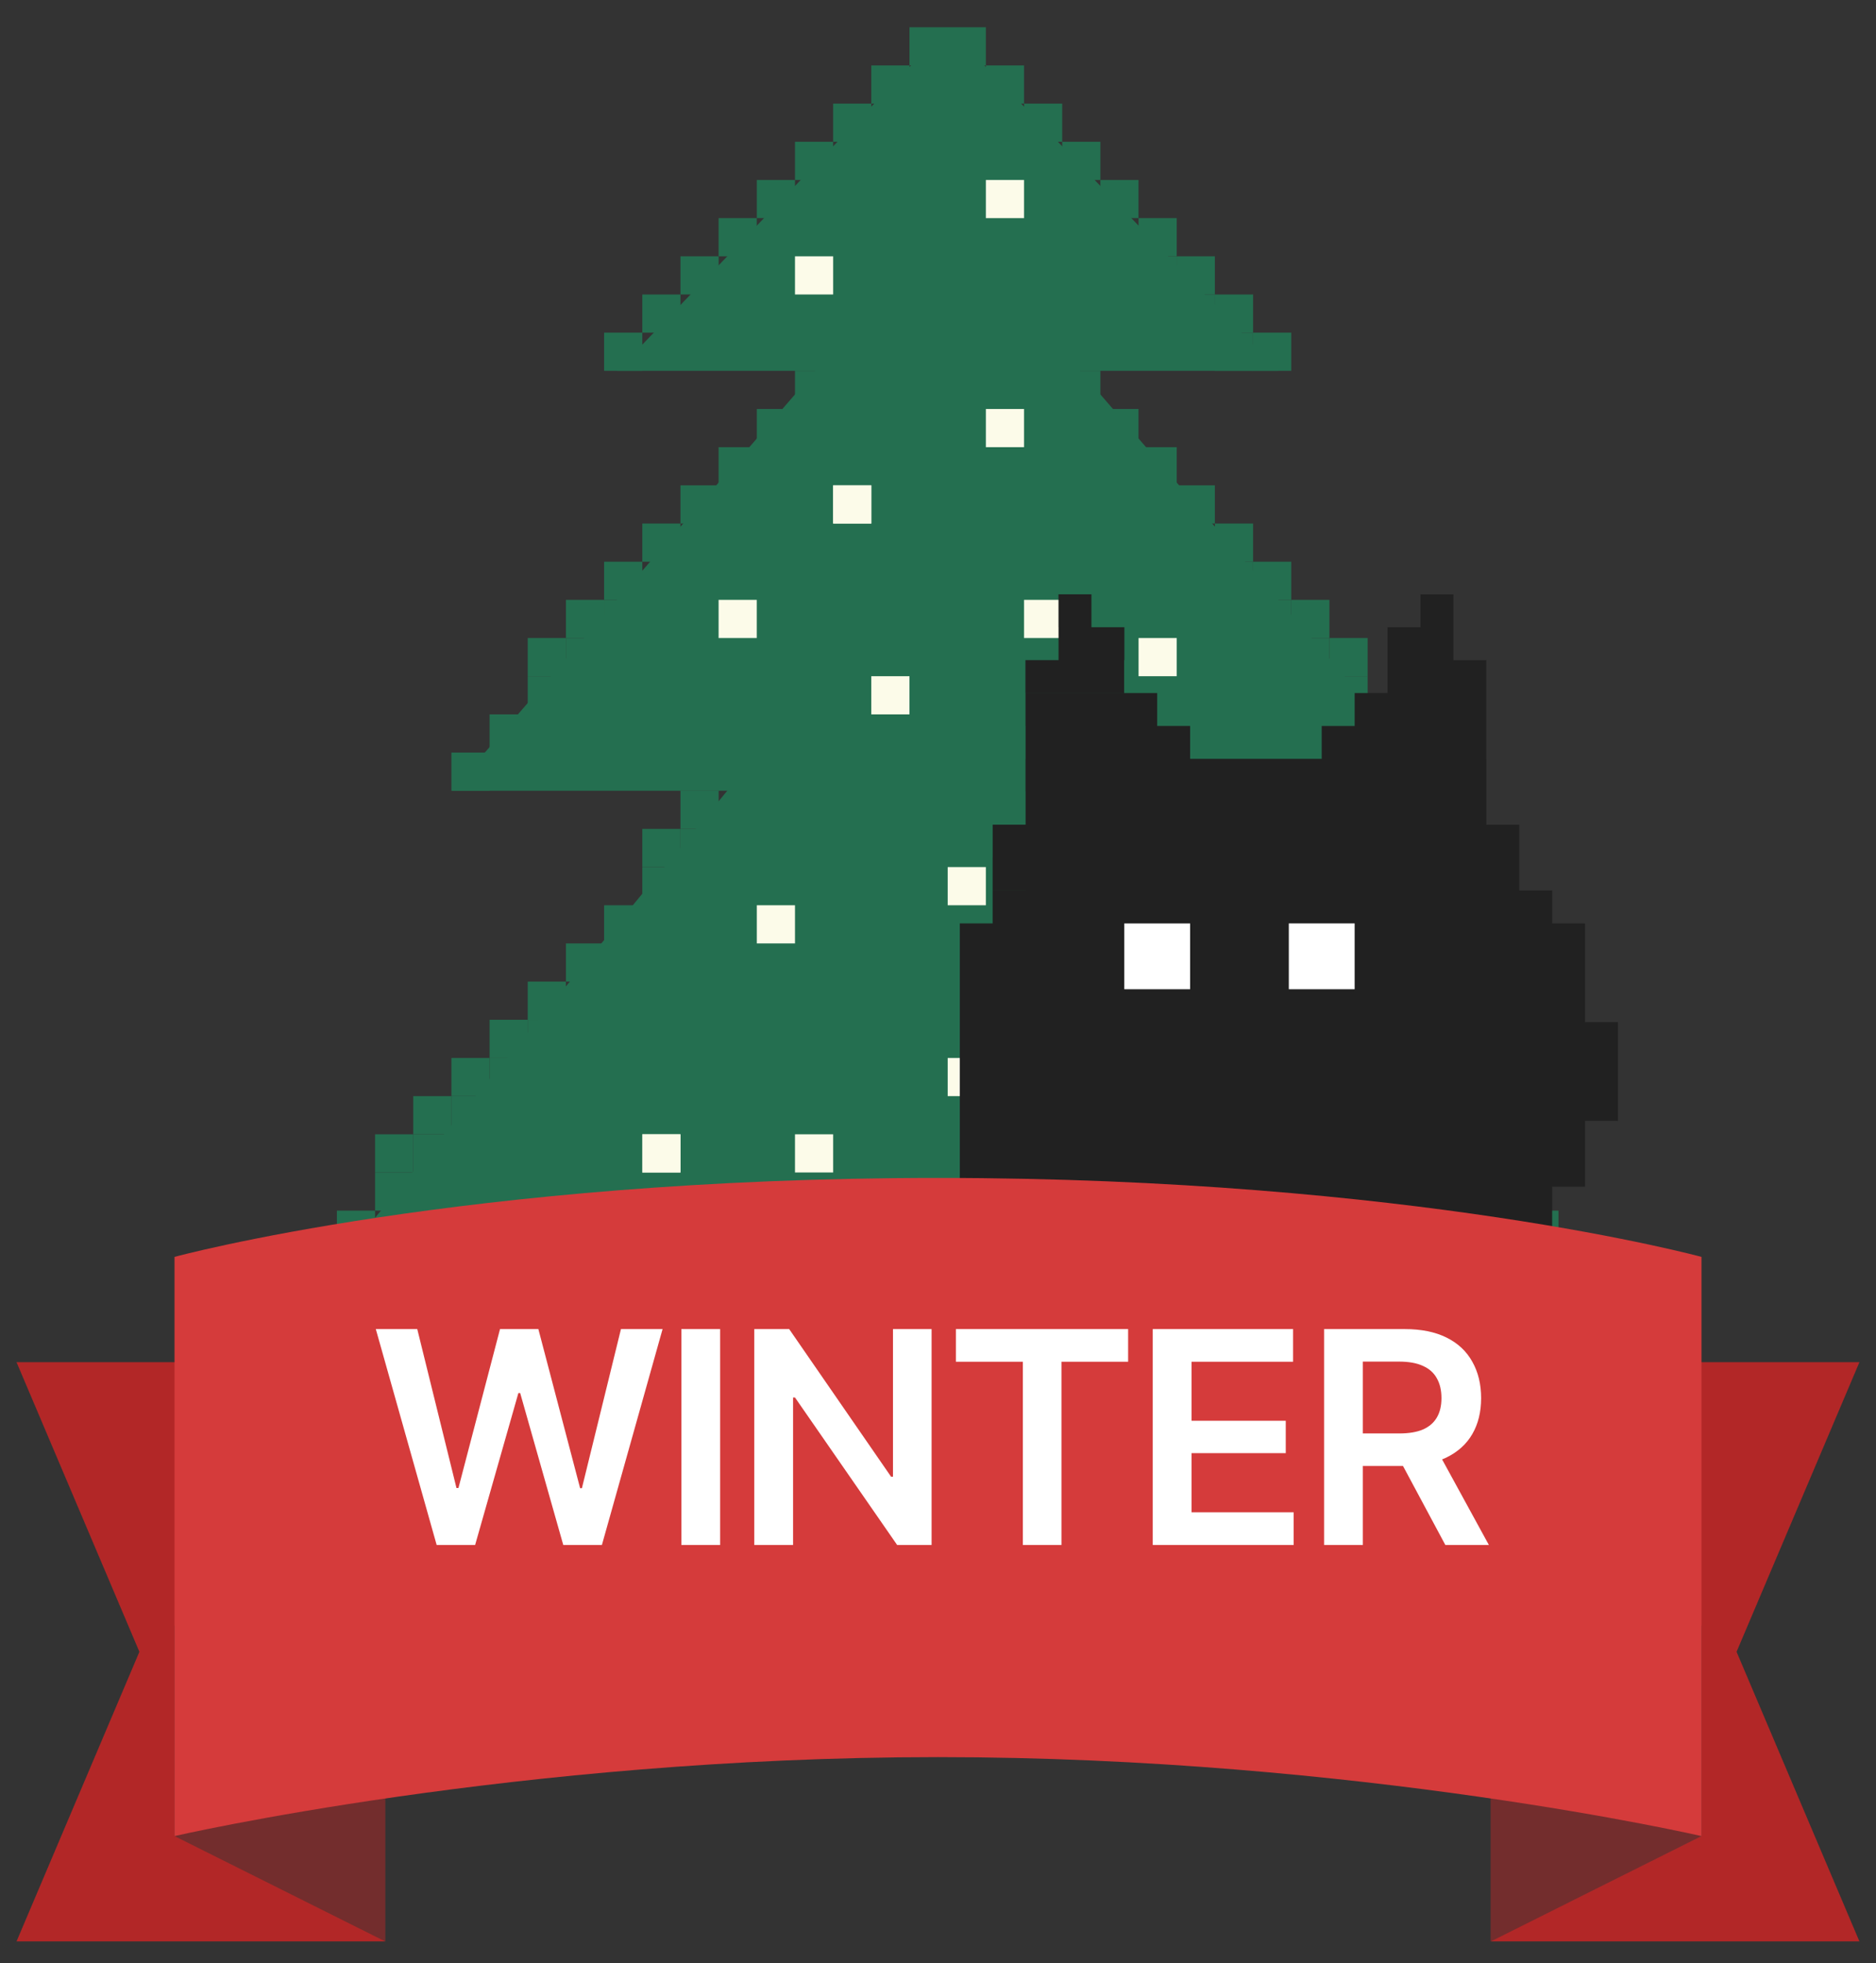 <svg width="43" height="45" viewBox="0 0 43 45" fill="none" xmlns="http://www.w3.org/2000/svg">
<rect x="0" y="0" width="43" height="45" fill="#333333" stroke="none"/>
<path d="M21.722 0.625L29.3 8.5H14.144L21.722 0.625Z" fill="#246F50"/>
<path d="M21.722 5L33.089 18.125H10.355L21.722 5Z" fill="#246F50"/>
<path d="M21.722 12L36.878 30.375H6.566L21.722 12Z" fill="#246F50"/>
<rect x="5.972" y="29.5" width="0.875" height="0.875" fill="#246F50"/>
<rect x="10.347" y="17.25" width="0.875" height="0.875" fill="#246F50"/>
<rect x="18.222" y="15.5" width="0.875" height="0.875" fill="#246F50"/>
<rect x="32.222" y="17.25" width="0.875" height="0.875" fill="#246F50"/>
<rect x="27.847" y="7.625" width="0.875" height="0.875" fill="#246F50"/>
<rect x="32.222" y="17.25" width="0.875" height="0.875" fill="#246F50"/>
<rect x="27.847" y="6.75" width="0.875" height="0.875" fill="#246F50"/>
<rect x="25.221" y="4.125" width="0.875" height="0.875" fill="#246F50"/>
<rect x="19.971" y="1.5" width="0.875" height="0.875" fill="#246F50"/>
<rect x="14.722" y="6.75" width="0.875" height="0.875" fill="#246F50"/>
<rect x="15.597" y="5.875" width="0.875" height="0.875" fill="#246F50"/>
<rect x="16.471" y="5" width="0.875" height="0.875" fill="#246F50"/>
<rect x="17.347" y="4.125" width="0.875" height="0.875" fill="#246F50"/>
<rect x="18.222" y="3.25" width="0.875" height="0.875" fill="#246F50"/>
<rect x="19.097" y="2.375" width="0.875" height="0.875" fill="#246F50"/>
<rect x="20.846" y="0.625" width="0.875" height="0.875" fill="#246F50"/>
<rect x="21.722" y="0.625" width="0.875" height="0.875" fill="#246F50"/>
<rect x="22.597" y="1.5" width="0.875" height="0.875" fill="#246F50"/>
<rect x="23.472" y="2.375" width="0.875" height="0.875" fill="#246F50"/>
<rect x="24.347" y="3.25" width="0.875" height="0.875" fill="#246F50"/>
<rect x="26.097" y="5.875" width="0.875" height="0.875" fill="#246F50"/>
<rect x="26.097" y="5" width="0.875" height="0.875" fill="#246F50"/>
<rect x="26.971" y="5.875" width="0.875" height="0.875" fill="#246F50"/>
<rect x="28.722" y="7.625" width="0.875" height="0.875" fill="#246F50"/>
<rect x="19.097" y="11.125" width="0.875" height="0.875" fill="#FCFBE9"/>
<rect x="19.097" y="11.125" width="0.875" height="0.875" fill="#FCFBE9"/>
<rect x="23.472" y="13.75" width="0.875" height="0.875" fill="#FCFBE9"/>
<rect x="16.471" y="13.75" width="0.875" height="0.875" fill="#FCFBE9"/>
<rect x="19.971" y="15.5" width="0.875" height="0.875" fill="#FCFBE9"/>
<rect x="21.722" y="19.875" width="0.875" height="0.875" fill="#FCFBE9"/>
<rect x="26.097" y="14.625" width="0.875" height="0.875" fill="#FCFBE9"/>
<rect x="22.597" y="4.125" width="0.875" height="0.875" fill="#FCFBE9"/>
<rect x="18.222" y="5.875" width="0.875" height="0.875" fill="#FCFBE9"/>
<rect x="18.222" y="26" width="0.875" height="0.875" fill="#FCFBE9"/>
<rect x="26.097" y="26.875" width="0.875" height="0.875" fill="#FCFBE9"/>
<rect x="14.722" y="26" width="0.875" height="0.875" fill="#FCFBE9"/>
<rect x="14.722" y="26" width="0.875" height="0.875" fill="#FCFBE9"/>
<rect x="21.722" y="24.25" width="0.875" height="0.875" fill="#FCFBE9"/>
<rect x="29.597" y="26" width="0.875" height="0.875" fill="#FCFBE9"/>
<rect x="17.347" y="20.75" width="0.875" height="0.875" fill="#FCFBE9"/>
<rect x="24.347" y="17.25" width="0.875" height="0.875" fill="#FCFBE9"/>
<rect x="26.971" y="21.625" width="0.875" height="0.875" fill="#FCFBE9"/>
<rect x="22.597" y="9.375" width="0.875" height="0.875" fill="#FCFBE9"/>
<rect x="26.971" y="6.75" width="0.875" height="0.875" fill="#246F50"/>
<rect x="13.847" y="7.625" width="0.875" height="0.875" fill="#246F50"/>
<rect x="24.347" y="8.5" width="0.875" height="0.875" fill="#246F50"/>
<rect x="25.221" y="9.375" width="0.875" height="0.875" fill="#246F50"/>
<rect x="26.097" y="10.25" width="0.875" height="0.875" fill="#246F50"/>
<rect x="26.971" y="11.125" width="0.875" height="0.875" fill="#246F50"/>
<rect x="27.847" y="12" width="0.875" height="0.875" fill="#246F50"/>
<rect x="27.847" y="12.875" width="0.875" height="0.875" fill="#246F50"/>
<rect x="28.722" y="12.875" width="0.875" height="0.875" fill="#246F50"/>
<rect x="28.722" y="13.75" width="0.875" height="0.875" fill="#246F50"/>
<rect x="29.597" y="13.75" width="0.875" height="0.875" fill="#246F50"/>
<rect x="30.473" y="14.625" width="0.875" height="0.875" fill="#246F50"/>
<rect x="29.597" y="14.625" width="0.875" height="0.875" fill="#246F50"/>
<rect x="30.473" y="15.5" width="0.875" height="0.875" fill="#246F50"/>
<rect x="31.348" y="16.375" width="0.875" height="0.875" fill="#246F50"/>
<rect x="18.222" y="8.5" width="0.875" height="0.875" fill="#246F50"/>
<rect x="17.347" y="9.375" width="0.875" height="0.875" fill="#246F50"/>
<rect x="16.471" y="10.25" width="0.875" height="0.875" fill="#246F50"/>
<rect x="15.597" y="11.125" width="0.875" height="0.875" fill="#246F50"/>
<rect x="13.847" y="13.75" width="0.875" height="0.875" fill="#246F50"/>
<rect x="14.722" y="12" width="0.875" height="0.875" fill="#246F50"/>
<rect x="13.847" y="12.875" width="0.875" height="0.875" fill="#246F50"/>
<rect x="12.096" y="14.625" width="0.875" height="0.875" fill="#246F50"/>
<rect x="12.972" y="13.75" width="0.875" height="0.875" fill="#246F50"/>
<rect x="12.972" y="14.625" width="0.875" height="0.875" fill="#246F50"/>
<rect x="12.096" y="15.5" width="0.875" height="0.875" fill="#246F50"/>
<rect x="11.222" y="16.375" width="0.875" height="0.875" fill="#246F50"/>
<rect x="36.597" y="29.5" width="0.875" height="0.875" fill="#246F50"/>
<rect x="15.597" y="18.125" width="0.875" height="0.875" fill="#246F50"/>
<rect x="15.597" y="19" width="0.875" height="0.875" fill="#246F50"/>
<rect x="14.722" y="19" width="0.875" height="0.875" fill="#246F50"/>
<rect x="14.722" y="19.875" width="0.875" height="0.875" fill="#246F50"/>
<rect x="13.847" y="20.75" width="0.875" height="0.875" fill="#246F50"/>
<rect x="12.972" y="21.625" width="0.875" height="0.875" fill="#246F50"/>
<rect x="12.096" y="22.5" width="0.875" height="0.875" fill="#246F50"/>
<rect x="12.096" y="23.375" width="0.875" height="0.875" fill="#246F50"/>
<rect x="11.222" y="23.375" width="0.875" height="0.875" fill="#246F50"/>
<rect x="11.222" y="24.25" width="0.875" height="0.875" fill="#246F50"/>
<rect x="10.347" y="24.25" width="0.875" height="0.875" fill="#246F50"/>
<rect x="10.347" y="25.125" width="0.875" height="0.875" fill="#246F50"/>
<rect x="9.472" y="25.125" width="0.875" height="0.875" fill="#246F50"/>
<rect x="9.472" y="26" width="0.875" height="0.875" fill="#246F50"/>
<rect x="8.597" y="26.875" width="0.875" height="0.875" fill="#246F50"/>
<rect x="8.597" y="26" width="0.875" height="0.875" fill="#246F50"/>
<rect x="7.722" y="28.625" width="0.875" height="0.875" fill="#246F50"/>
<rect x="7.722" y="27.75" width="0.875" height="0.875" fill="#246F50"/>
<rect x="6.846" y="28.625" width="0.875" height="0.875" fill="#246F50"/>
<rect x="6.846" y="29.5" width="0.875" height="0.875" fill="#246F50"/>
<rect x="34.847" y="27.75" width="0.875" height="0.875" fill="#246F50"/>
<rect x="33.971" y="27.75" width="0.875" height="0.875" fill="#246F50"/>
<rect x="34.847" y="29.5" width="0.875" height="0.875" fill="#246F50"/>
<rect x="26.971" y="18.125" width="0.875" height="0.875" fill="#246F50"/>
<rect x="26.097" y="18.125" width="0.875" height="0.875" fill="#246F50"/>
<rect x="26.971" y="19" width="0.875" height="0.875" fill="#246F50"/>
<rect x="27.847" y="19" width="0.875" height="0.875" fill="#246F50"/>
<rect x="27.847" y="19.875" width="0.875" height="0.875" fill="#246F50"/>
<rect x="28.722" y="19.875" width="0.875" height="0.875" fill="#246F50"/>
<rect x="28.722" y="20.75" width="0.875" height="0.875" fill="#246F50"/>
<rect x="29.597" y="20.75" width="0.875" height="0.875" fill="#246F50"/>
<rect x="29.597" y="21.625" width="0.875" height="0.875" fill="#246F50"/>
<rect x="30.473" y="22.5" width="0.875" height="0.875" fill="#246F50"/>
<rect x="31.348" y="23.375" width="0.875" height="0.875" fill="#246F50"/>
<rect x="32.222" y="24.25" width="0.875" height="0.875" fill="#246F50"/>
<rect x="34.847" y="29.5" width="0.875" height="0.875" fill="#246F50"/>
<rect x="29.597" y="22.5" width="0.875" height="0.875" fill="#246F50"/>
<rect x="30.473" y="23.375" width="0.875" height="0.875" fill="#246F50"/>
<rect x="31.348" y="25.125" width="0.875" height="0.875" fill="#246F50"/>
<rect x="32.222" y="26" width="0.875" height="0.875" fill="#246F50"/>
<rect x="33.097" y="26.875" width="0.875" height="0.875" fill="#246F50"/>
<rect x="31.348" y="24.25" width="0.875" height="0.875" fill="#246F50"/>
<rect x="32.222" y="25.125" width="0.875" height="0.875" fill="#246F50"/>
<rect x="33.097" y="26" width="0.875" height="0.875" fill="#246F50"/>
<rect x="33.971" y="26.875" width="0.875" height="0.875" fill="#246F50"/>
<rect x="34.847" y="28.625" width="0.875" height="0.875" fill="#246F50"/>
<rect x="35.721" y="28.625" width="0.875" height="0.875" fill="#246F50"/>
<rect x="35.721" y="29.5" width="0.875" height="0.875" fill="#246F50"/>
<path fill-rule="evenodd" clip-rule="evenodd" d="M25.017 13.623H24.262V14.377H25.017V13.623ZM25.772 14.377H24.263V15.131H23.504V15.885H25.767V15.132H25.772V14.377ZM26.524 15.886H23.506V16.64H26.524V15.886ZM23.508 16.64H27.279V17.394H30.295V16.641H31.05V15.886H34.067V16.641V16.641V17.394H34.069V17.395H34.07V18.149V18.149V18.904H34.069V18.904H34.823V19.657V19.658V20.412H34.069V20.412H35.577V28.71H22.753V27.201H22V21.166H22.752V20.412H23.508V20.411H22.752V19.657H22.753V18.903H23.508V18.149L23.508 18.149H23.506V17.394H23.508L23.508 17.394L23.508 16.64ZM35.577 21.166H36.331V23.429H37.085V25.692H36.331V27.201H35.577V21.166ZM33.314 13.623H32.56V14.377H33.314V13.623ZM33.314 15.132H34.067V15.886H31.804V15.132H31.805V14.378H33.314V15.132Z" fill="#212121"/>
<path fill-rule="evenodd" clip-rule="evenodd" d="M31.05 21.166H29.541V22.675H31.05V21.166ZM27.279 21.167H25.77V22.675H27.279V21.167Z" fill="white"/>
<path d="M0.379 31.224H8.827V44.5H0.379L3.195 37.862L0.379 31.224Z" fill="#B22727"/>
<path d="M34.172 31.224H42.62L39.804 37.862L42.62 44.5H34.172V31.224Z" fill="#B22727"/>
<path d="M8.828 44.5V39.672L4 37.258V42.086L8.828 44.5Z" fill="#732D2D"/>
<path d="M34.173 44.5V39.672L39 37.258V42.086L34.173 44.5Z" fill="#732D2D"/>
<path d="M4 28.81C4 28.81 10.638 27 21.5 27C32.362 27 39 28.81 39 28.81V42.086C39 42.086 31.155 40.276 21.5 40.276C11.845 40.276 4 42.086 4 42.086V28.81Z" fill="#D53B3B"/>
<path d="M8.614 30.465H9.564L10.463 34.108H10.508L11.461 30.465H12.34L13.297 34.112H13.338L14.233 30.465H15.187L13.796 35.414H12.911L11.923 31.931H11.882L10.89 35.414H10.009L8.614 30.465ZM16.506 35.414H15.618V30.465H16.506V35.414ZM21.353 35.414H20.564L18.222 32.033H18.178V35.414H17.289V30.465H18.089L20.424 33.848H20.468V30.465H21.353V35.414ZM21.91 30.465H25.858V31.213H24.33V35.414H23.445V31.213H21.91V30.465ZM26.422 30.465H29.639V31.213H27.311V32.567H29.471V33.308H27.311V34.665H29.652V35.414H26.422V30.465ZM30.35 30.465H32.202C32.576 30.465 32.894 30.529 33.156 30.659C33.418 30.789 33.615 30.974 33.747 31.213C33.882 31.452 33.949 31.73 33.949 32.047C33.949 32.364 33.882 32.638 33.747 32.871C33.613 33.103 33.413 33.283 33.149 33.411C32.885 33.538 32.565 33.602 32.189 33.602H30.862V32.857H32.069C32.294 32.857 32.478 32.826 32.619 32.765C32.761 32.701 32.865 32.61 32.934 32.492C33.004 32.373 33.04 32.225 33.04 32.047C33.04 31.867 33.004 31.716 32.934 31.593C32.865 31.467 32.759 31.373 32.616 31.309C32.472 31.243 32.289 31.21 32.066 31.21H31.238V35.414H30.35V30.465ZM34.127 35.414H33.129L31.929 33.175H32.903L34.127 35.414Z" fill="white"/>
</svg>
